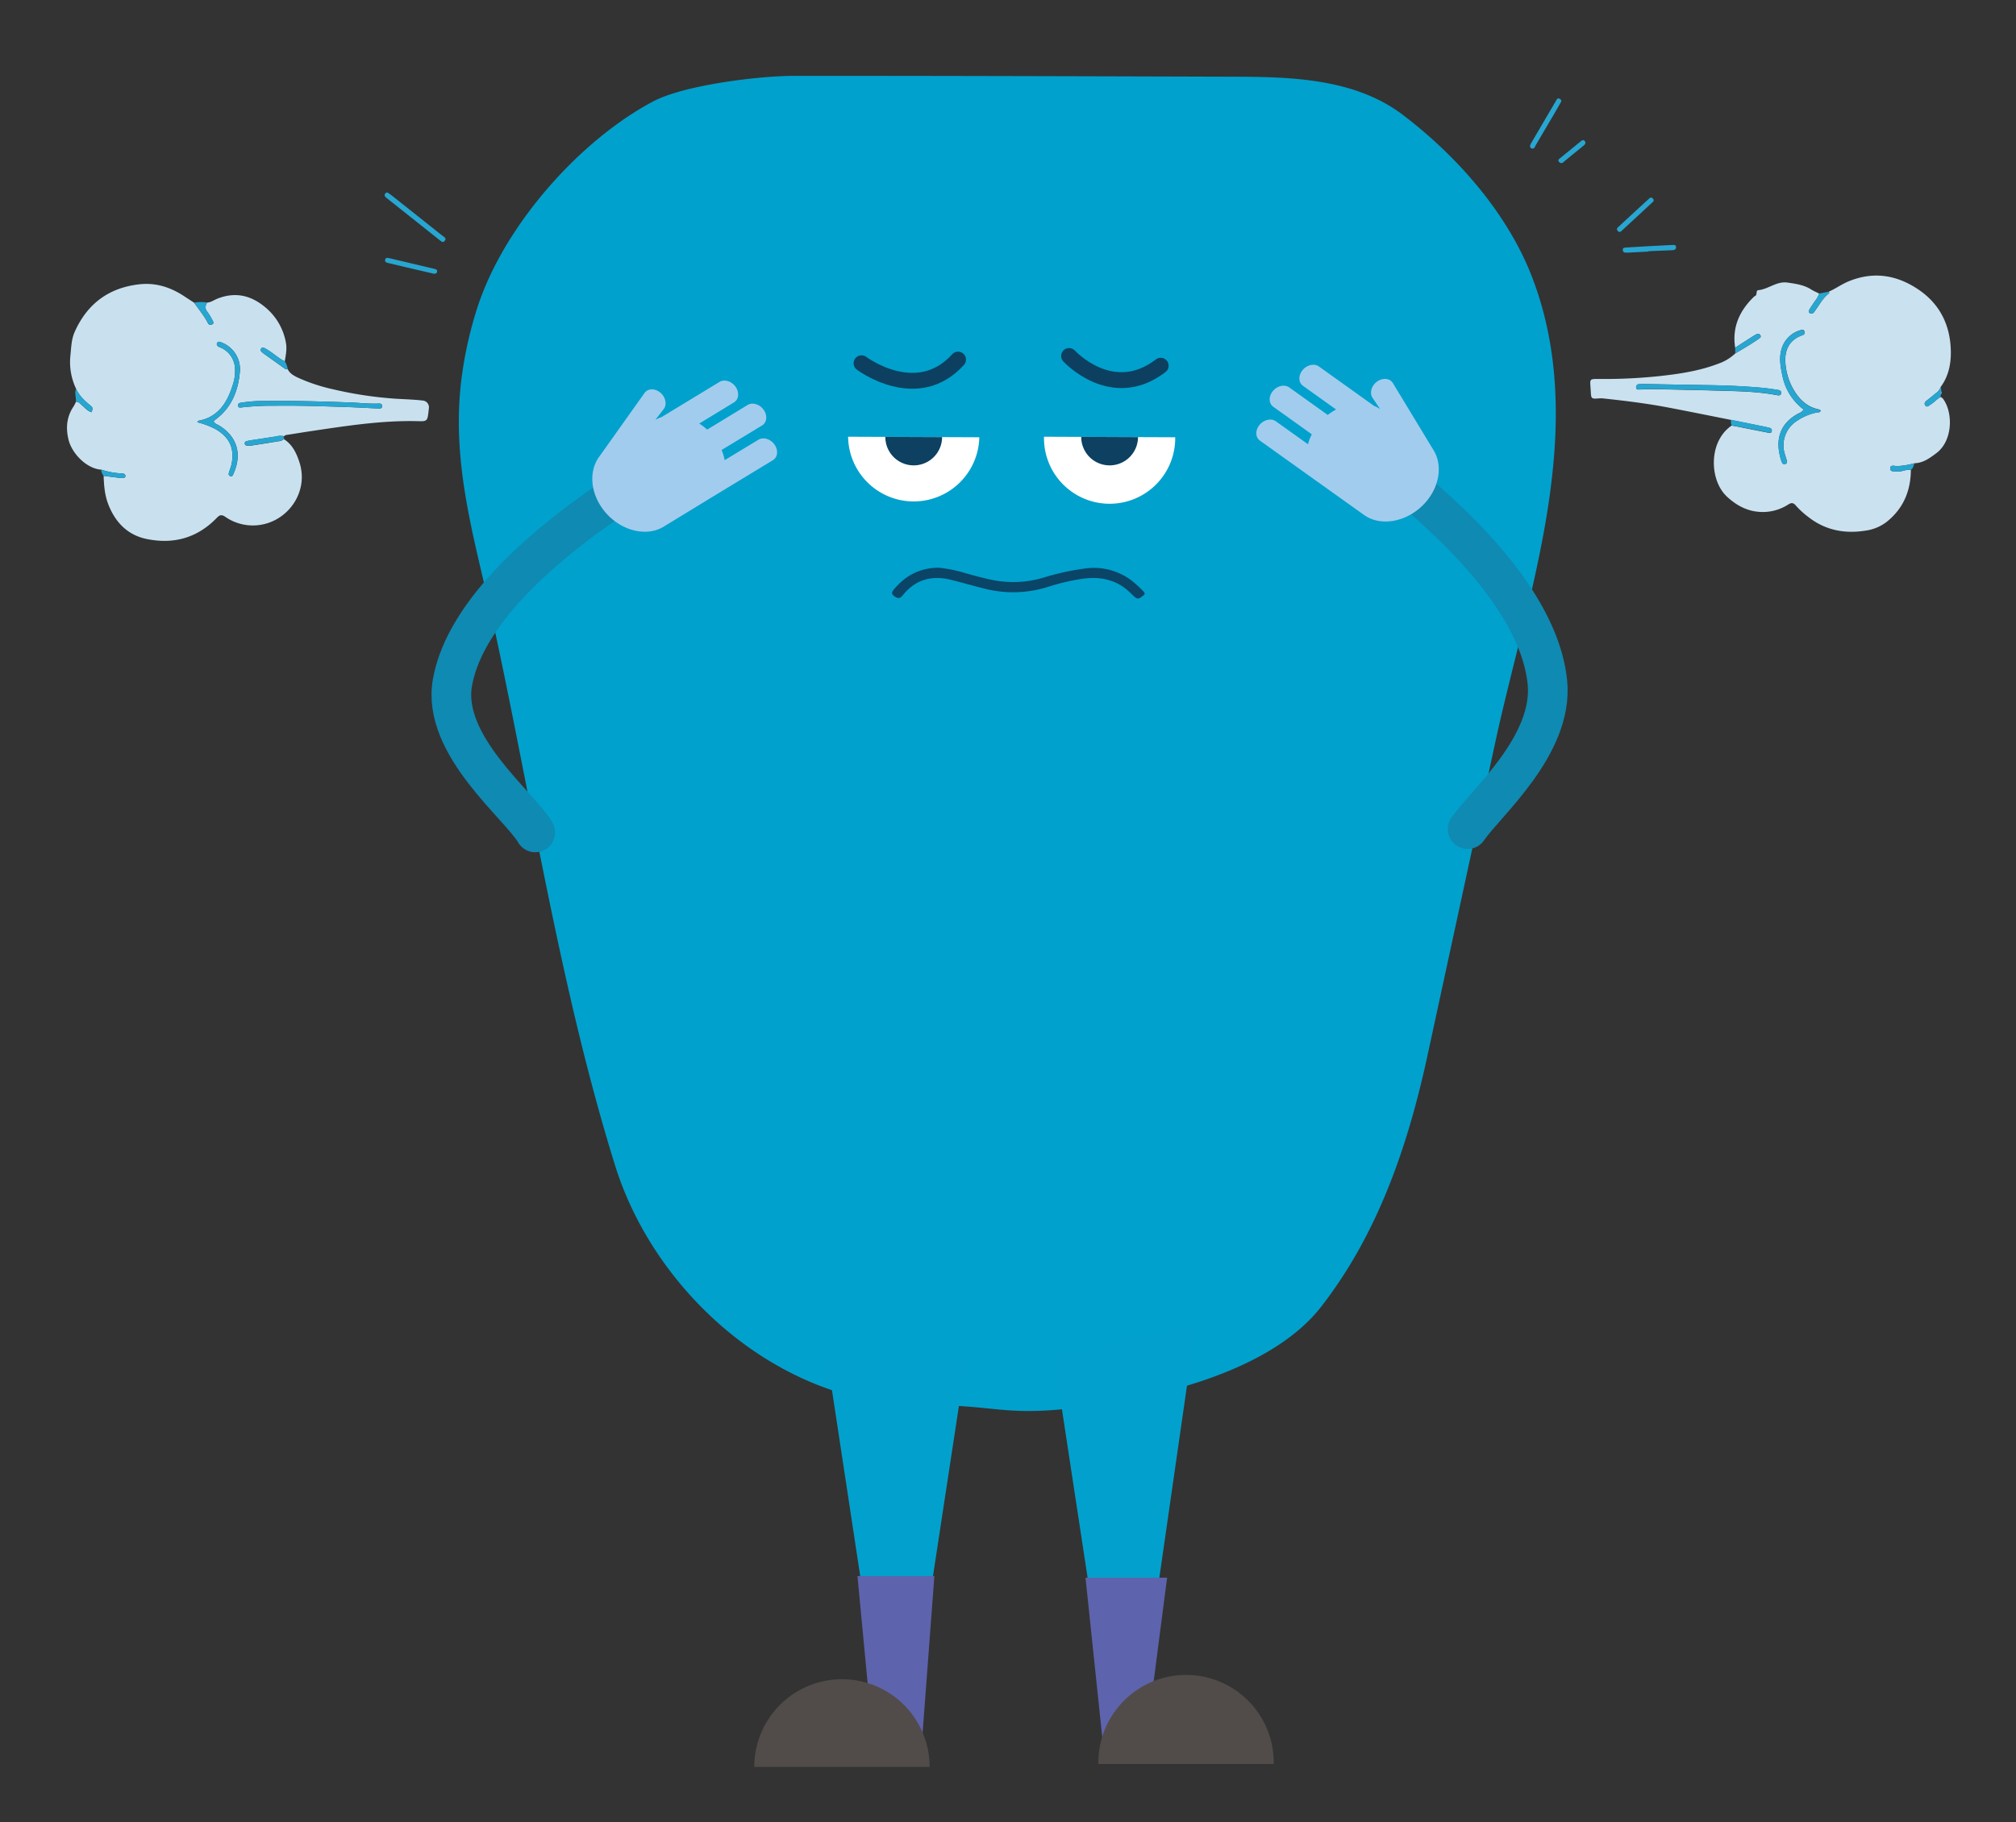 <svg xmlns="http://www.w3.org/2000/svg" viewBox="0 0 928.53 839.55"><rect x="0" y="0" width="928.53" height="839.55" fill="#333333" stroke="none"/><defs><style>.cls-1{fill:#00a1cd;}.cls-2{fill:#02a1cd;}.cls-3{fill:#5e63ad;}.cls-4{fill:#514c49;}.cls-5{fill:#c9e1ef;}.cls-6{fill:#cae1f0;}.cls-7{fill:#27a6d1;}.cls-13,.cls-8{fill:none;stroke-linecap:round;stroke-miterlimit:10;}.cls-8{stroke:#0f8ab2;stroke-width:18.27px;}.cls-9{fill:#a2cced;}.cls-10{fill:#fff;}.cls-11{fill:#0d4061;}.cls-12{fill:#0a4467;}.cls-13{stroke:#0d4060;stroke-width:7.31px;}</style></defs><g id="Layer_1" data-name="Layer 1"><path class="cls-1" d="M504.43,647.45c-42.88,6-41.72-.25-81.07-.25-63,0-121.39-50.28-140.08-110.32-25-80.27-38.06-166.45-55.89-248.81C218.93,249,207,212.78,212.91,171.81a182.92,182.92,0,0,1,6.89-29.92c12.24-38,47.27-77.27,80.94-95.12,14.3-7.58,48.57-11.83,65.46-11.84,71,0,131.08.19,202.1.41,26,.08,55.62.69,77.85,17.6,24.37,18.53,48.08,44.88,59.58,74.94,26.53,69.33-2.13,145.27-17.08,214.33Q673.13,414,657.59,485.74c-9,41.78-22.81,82.45-49.05,116.21C586.33,630.53,537.93,642.75,504.43,647.45Z"/><path class="cls-2" d="M485.53,625.76l20.05,131.6h24l21.3-148.06"/><path class="cls-2" d="M380.9,625.34l20.05,132h24L445,625.76"/><path class="cls-3" d="M529.35,790.07l-21.39,13-8-76.25h37.59Z"/><path class="cls-3" d="M424.47,804.49l-23.54-15.14-6-63.27h35.43Z"/><path class="cls-4" d="M505.89,812.66a40.39,40.39,0,1,1,80.77,0"/><path class="cls-4" d="M347.41,814a40.38,40.38,0,1,1,80.76,0"/><path class="cls-5" d="M35,179a28.49,28.49,0,0,1-2.59-15c.41-3.75.41-7.58,2-11.12C40.13,140.05,50,132.62,64,131c7.63-.9,14.48,1.28,20.79,5.45,1.53,1,3.07,2,4.61,3,2.14,3.08,4.58,5.95,6.32,9.31,0,.1.1.2.16.3a1.27,1.27,0,0,0,1.79.41c.92-.4.64-1.08.3-1.69a27.1,27.1,0,0,0-2.45-4.1c-1.23-1.5-1-2.83-.14-4.28,1.78-.09,3.18-1.19,4.76-1.81,8.16-3.21,15.37-1.6,22,3.94A27.28,27.28,0,0,1,131.7,158c.53,2.9-.09,5.66-.54,8.47-2.78-1.35-5-3.51-7.64-5.12a18.19,18.19,0,0,0-2.06-1.17.92.92,0,0,0-1.17.43,1,1,0,0,0,0,1.26,6.87,6.87,0,0,0,1.29,1.11c3.23,2.32,6.48,4.62,9.71,6.94.42.3.78.35,1.12,0a0,0,0,0,1,.06,0c.83,2,2.59,3,4.45,3.93a80.69,80.69,0,0,0,16.17,5.42,178.77,178.77,0,0,0,28.42,4.37c4.45.31,8.92.37,13.36.91a3.1,3.1,0,0,1,2.68,3.38c-.09.91-.2,1.82-.31,2.73-.37,3-.87,3.48-3.92,3.39-16.72-.51-33.17,2.05-49.63,4.5-3.67.54-7.34,1.14-11,1.72-.67.11-1.39.1-1.85.74a7.22,7.22,0,0,0-3.72.06c-3.72.6-7.44,1.14-11.17,1.71-.79.13-1.57.3-2.35.45a1,1,0,0,0-.88.9,1,1,0,0,0,1,1.15,7.82,7.82,0,0,0,2,0c4.17-.63,8.35-1.28,12.51-2a3.53,3.53,0,0,0,2.47-1c3.93,2.47,5.78,6.33,7.17,10.55C142.25,226,133.4,239.07,121,241.6a22.15,22.15,0,0,1-17.3-3.55c-1.7-1.14-2.62-.74-3.79.47-8.61,8.94-19.15,12.19-31.25,10C59.44,247,53.43,241.24,50,232.66c-1.74-4.32-2.11-8.85-2.27-13.43,2.49.32,5,.66,7.47.94a7.21,7.21,0,0,0,2-.07,1,1,0,0,0,.6-.71,1.22,1.22,0,0,0-.4-.89c-.53-.52-1.26-.4-1.94-.43a34.09,34.09,0,0,1-8.71-1.68c-7.17-.48-13.77-7.81-15.21-13.9-1.3-5.43-.84-10.58,2.4-15.31A17.58,17.58,0,0,0,35,185.06c1.28,0,2,1,2.85,1.72,1.36,1.17,2.5,2.67,4.38,3.14.54-2,.59-2.11-.68-3.16C38.92,184.57,36.42,182.26,35,179ZM90.8,194.51a37.53,37.53,0,0,1,8.55,3.22c6.31,3.69,8.72,8.74,7.35,15.88-.24,1.23-.74,2.41-1.09,3.61-.23.76-.6,1.66.41,2.09s1.29-.54,1.6-1.25c4.07-9.24,1.29-17.11-6.64-22-.9-.56-2.12-.78-2.56-2a10.76,10.76,0,0,1,.85-.79c7.26-5.38,10.36-13,11.17-21.62a13.16,13.16,0,0,0-8.51-13.92c-.77-.27-1.62-.66-2,.44-.28.77.23,1.3.9,1.63s1.07.44,1.57.71a10.91,10.91,0,0,1,5.83,9.13,19.86,19.86,0,0,1-1.16,8.1c-2.52,7.91-6.63,14.41-15.63,16.1C91.34,193.85,91.28,194,90.8,194.51Zm84-8.61c-4.49.25-8.83-.31-13.18-.47-13-.48-26.1-.85-39.16-.68a63,63,0,0,0-11.64.81c-.71.14-1.36.46-1.21,1.35s.83.9,1.57.8a122.31,122.31,0,0,1,15.43-.79c11.35-.16,22.68.26,34,.64,4.58.15,9.16.43,13.74.64.84,0,1.7,0,1.7-1.14C176,186.19,175.37,185.94,174.75,185.9Z"/><path class="cls-6" d="M893.8,182.91a2.54,2.54,0,0,1,1.3,1.05c4.58,6.57,4.19,19.29-3.3,24.85-3.09,2.29-6,4.47-10,4.6a37.53,37.53,0,0,1-7.73,1.31c-1.23.15-3.62-1-3.46,1.29.11,1.58,2.36,1.11,3.77,1.17,2,.09,3.74-1.09,5.73-.71-.07,9.7-3.46,17.83-11.2,24a20.56,20.56,0,0,1-9.75,4c-9.67,1.53-18.64-.21-26.51-6.47a38.61,38.61,0,0,1-5.51-5.08c-1.18-1.4-2.08-1.39-3.48-.51a21.72,21.72,0,0,1-11,3.46c-6.77.19-12.21-2.43-17.19-7-6.77-6.25-8-18.87-3.24-27a17.61,17.61,0,0,1,5.28-5.79c.79.13,1.58.23,2.37.39,4.83,1,9.65,1.92,14.48,2.88.67.13,1.42.37,1.65-.6s-.27-1.49-1.22-1.67c-.56-.1-1.11-.29-1.67-.41l-15.82-3.21c-9.75-1.93-19.49-3.92-29.25-5.77s-19.83-3.08-29.81-4.15a9,9,0,0,0-1.72,0c-3.83.29-3.65.15-3.87-3.69-.32-5.55-1-5.28,4.56-5.26A238.76,238.76,0,0,0,764,173.3c9.28-1,18.57-2.36,27.4-5.74a21.67,21.67,0,0,0,7.86-4.75c2.25-1.35,4.52-2.68,6.76-4.07,1.36-.84,2.69-1.74,4-2.63.57-.39,1.22-.81.78-1.64s-1.28-.79-2.06-.36c-.6.32-1.19.69-1.76,1.06-2.61,1.66-5.2,3.34-7.8,5-1.47-9.39,2-17,8.59-23.4a2,2,0,0,1,.56-.39c1.21-.54.21-2.57,1.53-2.7,4.66-.46,8.42-4.21,13.38-3.5,3.84.55,7.67,1.07,11,3.21,1.15.72,2.44,1.24,3.66,1.85a10.85,10.85,0,0,1-1.8,3.26c-.93,1.3-1.83,2.63-2.66,4-.36.6-.54,1.38.22,1.82a1.41,1.41,0,0,0,1.82-.49c.36-.44.66-.93,1-1.4,1.79-2.51,3.27-5.25,5.78-7.18.33-.25.26-.59,0-.86,3.12-1.36,5.86-3.38,9-4.7,11.31-4.71,21.92-3.17,31.92,3.42,10.36,6.83,15.2,16.84,15.34,29,.07,5.71-1.12,11.34-4.67,16.14a5.61,5.61,0,0,1-2.24,2.9c-1.33,1.07-2.6,2.21-4,3.21-.95.69-1.62,1.52-.79,2.5s1.67-.09,2.36-.5C890.86,185.39,892.06,183.78,893.8,182.91Zm-63,5.79a6,6,0,0,1-2.55,1.83c-8.73,4.72-10.72,12.32-7.92,21.38a5.93,5.93,0,0,0,.48,1.28,1.12,1.12,0,0,0,1.46.54,1,1,0,0,0,.75-1.33c-.26-1-.6-2-.9-3a13.36,13.36,0,0,1,5.06-15.21,25.68,25.68,0,0,1,9.37-4.13c.7-.17,1.67.15,2-.85-.23-.55-.7-.57-1.13-.66-4.52-1-7.81-3.73-10.34-7.46a28.42,28.42,0,0,1-4.72-13.5c-.53-5.78,1.31-10.66,7.31-13l.65-.22a1.22,1.22,0,0,0,.75-1.66c-.24-.91-.9-.86-1.63-.64a12.53,12.53,0,0,0-8.18,6.84c-2.15,4.7-1.32,9.5-.3,14.19A25.81,25.81,0,0,0,830.76,188.7ZM755.7,176.9V177l-.69,0a1.32,1.32,0,0,0-1.43,1.54c0,1,.84.93,1.53.92,2.07-.05,4.13-.21,6.2-.17,9.72.19,19.44.37,29.16.66,9.26.28,18.54.33,27.7,2.06.94.18,2,.4,2.18-.87s-1-1.42-1.84-1.56c-2.26-.35-4.53-.7-6.8-.9-8.68-.79-17.38-1.14-26.09-1.25C775.64,177.24,765.67,177.06,755.7,176.9Z"/><path class="cls-7" d="M205.24,110.21a5.29,5.29,0,0,1-.48.8,1,1,0,0,1-1.51.19c-1.46-1.12-2.88-2.27-4.32-3.41L179.28,92.18c-.54-.43-1.09-.84-1.59-1.31a1.18,1.18,0,0,1-.17-1.81c.47-.54,1-.38,1.54,0s.93.68,1.38,1q11.58,9.19,23.15,18.39C204.19,108.91,205,109.26,205.24,110.21Z"/><path class="cls-7" d="M705.73,68.45c-1-.06-1.33-1.09-.63-2.31,2.41-4.14,4.85-8.28,7.28-12.42,1.39-2.36,2.75-4.74,4.17-7.09.43-.71.74-1.85,2-1,1,.69.39,1.45,0,2.08-1.62,2.89-3.31,5.74-5,8.6-2.08,3.55-4.14,7.11-6.26,10.64C707,67.58,706.78,68.52,705.73,68.45Z"/><path class="cls-7" d="M759.2,115.89l-9.23.49c-.34,0-.69,0-1,0-1,.08-1.55-.35-1.54-1.35s.82-.9,1.49-1c3.52-.21,7.05-.44,10.58-.63s7.06-.38,10.59-.54c.77,0,1.78-.22,1.87.9s-.75,1.48-1.81,1.51c-3.64.13-7.28.3-10.93.46Z"/><path class="cls-7" d="M199.75,126.09,186.47,123c-2.56-.6-5.11-1.23-7.67-1.83-.84-.19-1.64-.46-1.4-1.52s1.08-.9,1.92-.7q10.17,2.43,20.35,4.81c.11,0,.22.07.33.09.69.16,1.45.32,1.33,1.23C201.19,126.18,200.32,126.14,199.75,126.09Z"/><path class="cls-7" d="M761.66,92.22c0,.6-.54.94-.94,1.32q-6.78,6.3-13.59,12.58c-.6.56-1.17,1.19-2,.29s-.18-1.46.42-2q7-6.53,14.1-13c.36-.33.71-.54,1.2-.24A1.54,1.54,0,0,1,761.66,92.22Z"/><path class="cls-7" d="M797.3,193.38l15.82,3.21c.56.12,1.11.31,1.67.41,1,.18,1.46.68,1.22,1.67s-1,.73-1.65.6c-4.83-1-9.65-1.93-14.48-2.88-.79-.16-1.58-.26-2.37-.39A5.54,5.54,0,0,1,797.3,193.38Z"/><path class="cls-7" d="M130.91,202c-.63,1-1.67,1.07-2.63,1.22-4.16.69-8.34,1.34-12.51,2a7.82,7.82,0,0,1-2,0,1,1,0,0,1-1-1.15,1,1,0,0,1,.88-.9c.78-.15,1.56-.32,2.35-.45,3.73-.57,7.45-1.11,11.17-1.71a8.38,8.38,0,0,1,3.3-.18Z"/><path class="cls-7" d="M730.24,65.65a2.06,2.06,0,0,1-.94,1.49c-3.07,2.53-6.18,5-9.24,7.57a1.27,1.27,0,0,1-2-.15c-.64-.74-.15-1.18.43-1.64q4.92-4,9.81-8c.51-.41,1-.55,1.5-.06A3.19,3.19,0,0,1,730.24,65.65Z"/><path class="cls-7" d="M95.41,139.38c-.82,1.45-1.09,2.78.14,4.28a27.1,27.1,0,0,1,2.45,4.1c.34.61.62,1.29-.3,1.69a1.27,1.27,0,0,1-1.79-.41c-.06-.1-.11-.2-.16-.3-1.74-3.36-4.18-6.23-6.32-9.31A17.66,17.66,0,0,1,95.41,139.38Z"/><path class="cls-7" d="M132.46,169.79c-.36.44-.73.4-1.16.09-3.23-2.32-6.48-4.62-9.71-6.94a6.87,6.87,0,0,1-1.29-1.11,1,1,0,0,1,0-1.26.92.92,0,0,1,1.17-.43,18.19,18.19,0,0,1,2.06,1.17c2.61,1.61,4.86,3.77,7.64,5.12A8.14,8.14,0,0,1,132.46,169.79Z"/><path class="cls-7" d="M799.17,160.18c2.6-1.67,5.19-3.35,7.8-5,.57-.37,1.16-.74,1.76-1.06.78-.43,1.57-.57,2.06.36s-.21,1.25-.78,1.64c-1.33.89-2.66,1.79-4,2.63-2.24,1.39-4.51,2.72-6.76,4.07Z"/><path class="cls-7" d="M842.24,134.39c.31.27.38.61,0,.86-2.51,1.93-4,4.67-5.78,7.18-.33.47-.63,1-1,1.4a1.41,1.41,0,0,1-1.82.49c-.76-.44-.58-1.22-.22-1.82.83-1.36,1.73-2.69,2.66-4a10.85,10.85,0,0,0,1.8-3.26Z"/><path class="cls-7" d="M35,179c1.43,3.23,3.93,5.54,6.58,7.73,1.27,1.05,1.22,1.11.68,3.16-1.88-.47-3-2-4.38-3.14C37,186,36.3,185.1,35,185.06,35.05,183.05,34.28,181,35,179Z"/><path class="cls-7" d="M880.11,216.47c-2-.38-3.78.8-5.73.71-1.41-.06-3.66.41-3.77-1.17-.16-2.29,2.23-1.14,3.46-1.29a37.53,37.53,0,0,0,7.73-1.31C881.35,214.5,881.2,215.75,880.11,216.47Z"/><path class="cls-7" d="M893.8,182.91c-1.74.87-2.94,2.48-4.59,3.47-.69.41-1.54,1.47-2.36.5s-.16-1.81.79-2.5c1.37-1,2.64-2.14,4-3.21a5.61,5.61,0,0,0,2.24-2.9c.13.81.25,1.62.38,2.43a.62.62,0,0,0-.3.84C893.89,182,893.85,182.45,893.8,182.91Z"/><path class="cls-7" d="M46.75,216.39a34.09,34.09,0,0,0,8.71,1.68c.68,0,1.41-.09,1.94.43a1.22,1.22,0,0,1,.4.89,1,1,0,0,1-.6.71,7.21,7.21,0,0,1-2,.07c-2.5-.28-5-.62-7.47-.94C47.17,218.36,46.51,217.53,46.75,216.39Z"/><path class="cls-6" d="M893.93,181.54a.62.62,0,0,1,.3-.84A.77.77,0,0,1,893.93,181.54Z"/><path class="cls-7" d="M90.8,194.51c.48-.51.54-.66.63-.67,9-1.69,13.11-8.19,15.63-16.1a19.86,19.86,0,0,0,1.16-8.1,10.91,10.91,0,0,0-5.83-9.13c-.5-.27-1-.46-1.57-.71s-1.18-.86-.9-1.63c.39-1.1,1.24-.71,2-.44a13.16,13.16,0,0,1,8.51,13.92c-.81,8.64-3.91,16.24-11.17,21.62a10.76,10.76,0,0,0-.85.79c.44,1.22,1.66,1.44,2.56,2,7.93,4.89,10.71,12.76,6.64,22-.31.71-.49,1.72-1.6,1.25s-.64-1.33-.41-2.09c.35-1.2.85-2.38,1.09-3.61,1.37-7.14-1-12.19-7.35-15.88A37.53,37.53,0,0,0,90.8,194.51Z"/><path class="cls-7" d="M174.75,185.9c.62,0,1.27.29,1.26,1.16,0,1.14-.86,1.18-1.7,1.14-4.58-.21-9.16-.49-13.74-.64-11.33-.38-22.66-.8-34-.64a122.31,122.31,0,0,0-15.43.79c-.74.1-1.42.11-1.57-.8s.5-1.21,1.21-1.35a63,63,0,0,1,11.64-.81c13.06-.17,26.11.2,39.16.68C165.92,185.59,170.26,186.15,174.75,185.9Z"/><path class="cls-7" d="M830.76,188.7a25.81,25.81,0,0,1-9.83-15.53c-1-4.69-1.85-9.49.3-14.19a12.53,12.53,0,0,1,8.18-6.84c.73-.22,1.39-.27,1.63.64a1.22,1.22,0,0,1-.75,1.66l-.65.22c-6,2.31-7.84,7.19-7.31,13a28.42,28.42,0,0,0,4.72,13.5c2.53,3.73,5.82,6.46,10.34,7.46.43.09.9.11,1.13.66-.34,1-1.31.68-2,.85a25.68,25.68,0,0,0-9.37,4.13,13.36,13.36,0,0,0-5.06,15.21c.3,1,.64,2,.9,3a1,1,0,0,1-.75,1.33,1.12,1.12,0,0,1-1.46-.54,5.93,5.93,0,0,1-.48-1.28c-2.8-9.06-.81-16.66,7.92-21.38A6,6,0,0,0,830.76,188.7Z"/><path class="cls-7" d="M755.7,176.9c10,.16,19.94.34,29.92.47,8.71.11,17.41.46,26.09,1.25,2.27.2,4.54.55,6.8.9.89.14,2,.33,1.84,1.56s-1.24,1-2.18.87c-9.16-1.73-18.44-1.78-27.7-2.06-9.72-.29-19.44-.47-29.16-.66-2.07,0-4.13.12-6.2.17-.69,0-1.48,0-1.53-.92a1.32,1.32,0,0,1,1.43-1.54l.69,0Z"/><path class="cls-8" d="M311.3,211.85s-93.36,49.06-102.91,102.56c-5.16,28.93,31,56.7,38.14,69.08"/><path class="cls-9" d="M275.67,210.85c-4.23,6.17-3.85,15.47,1.66,23.25,7,9.92,19.76,13.76,28.32,8.54l21.12-12.89c.15-.09.29-.2.43-.3a1.75,1.75,0,0,0,.24-.11L356,212c2.23-1.36,2.56-4.6.73-7.19s-5.17-3.6-7.41-2.23L333.77,212a23.71,23.71,0,0,0-1.41-4.69L351,196c2.24-1.37,2.57-4.61.73-7.2s-5.16-3.6-7.4-2.23l-18.62,11.35a26.14,26.14,0,0,0-3.65-2.79l16-9.75c2.23-1.37,2.56-4.6.73-7.2s-5.17-3.59-7.41-2.23L304.7,192.16a15,15,0,0,0-2.85,1.24l3.83-4.92c1.61-2.06.95-5.45-1.46-7.53h0c-2.4-2.08-5.69-2.1-7.29,0"/><path class="cls-8" d="M624.86,206.13s82.19,53.93,87.82,108c3.05,29.22-28.69,56-36.71,67.85"/><path class="cls-9" d="M660.47,207.74c3.77,6.45,2.72,15.7-3.35,23.07-7.72,9.37-20.71,12.27-28.86,6.44l-20.14-14.38c-.14-.1-.26-.22-.4-.33s-.16-.07-.24-.13L580.3,203c-2.13-1.52-2.22-4.78-.2-7.23s5.41-3.21,7.54-1.68l14.8,10.57a23.54,23.54,0,0,1,1.75-4.58l-17.74-12.68c-2.13-1.52-2.23-4.78-.21-7.23s5.42-3.21,7.55-1.69l17.74,12.68a26.71,26.71,0,0,1,3.85-2.51l-15.25-10.9c-2.13-1.52-2.22-4.77-.2-7.23s5.41-3.21,7.54-1.68L632.88,187a16.38,16.38,0,0,1,2.75,1.44l-3.47-5.18c-1.45-2.17-.55-5.5,2-7.4h0c2.56-1.9,5.83-1.68,7.29.49"/><path class="cls-10" d="M451.05,201.45a30.22,30.22,0,0,1-60.43-.25"/><path class="cls-11" d="M433.91,201.38a13.07,13.07,0,1,1-26.14-.11"/><path class="cls-10" d="M541.28,201.45a30.22,30.22,0,1,1-60.43-.25"/><path class="cls-11" d="M524.14,201.38a13.07,13.07,0,1,1-26.14-.11"/><path class="cls-12" d="M432.22,261.54a61.72,61.72,0,0,1,12.3,2.49c4.21,1.15,8.41,2.33,12.71,3.2a48.58,48.58,0,0,0,23.35-1.11A116.32,116.32,0,0,1,500,261.87a28.89,28.89,0,0,1,21.42,5.76,58.63,58.63,0,0,1,4.86,4.46c.73.7,1.47,1.53.23,2.34-1.06.69-2.07,2-3.6.82-.86-.69-1.63-1.48-2.42-2.24-6.14-5.94-13.7-7.6-22.11-6.34a99.42,99.42,0,0,0-15.67,3.69,53.09,53.09,0,0,1-29.64.72c-5-1.24-9.88-2.65-14.85-3.91-9.06-2.31-16.63-.15-22.36,7-1.14,1.42-2,1.79-3.68.69-1.47-1-1.75-1.76-.63-3.11C416.65,265.54,423.1,261.68,432.22,261.54Z"/><path class="cls-13" d="M396.81,167.35s25.52,19.27,44.45-1.69"/><path class="cls-13" d="M492.4,164s19.84,21.72,42.2,4.48"/></g></svg>